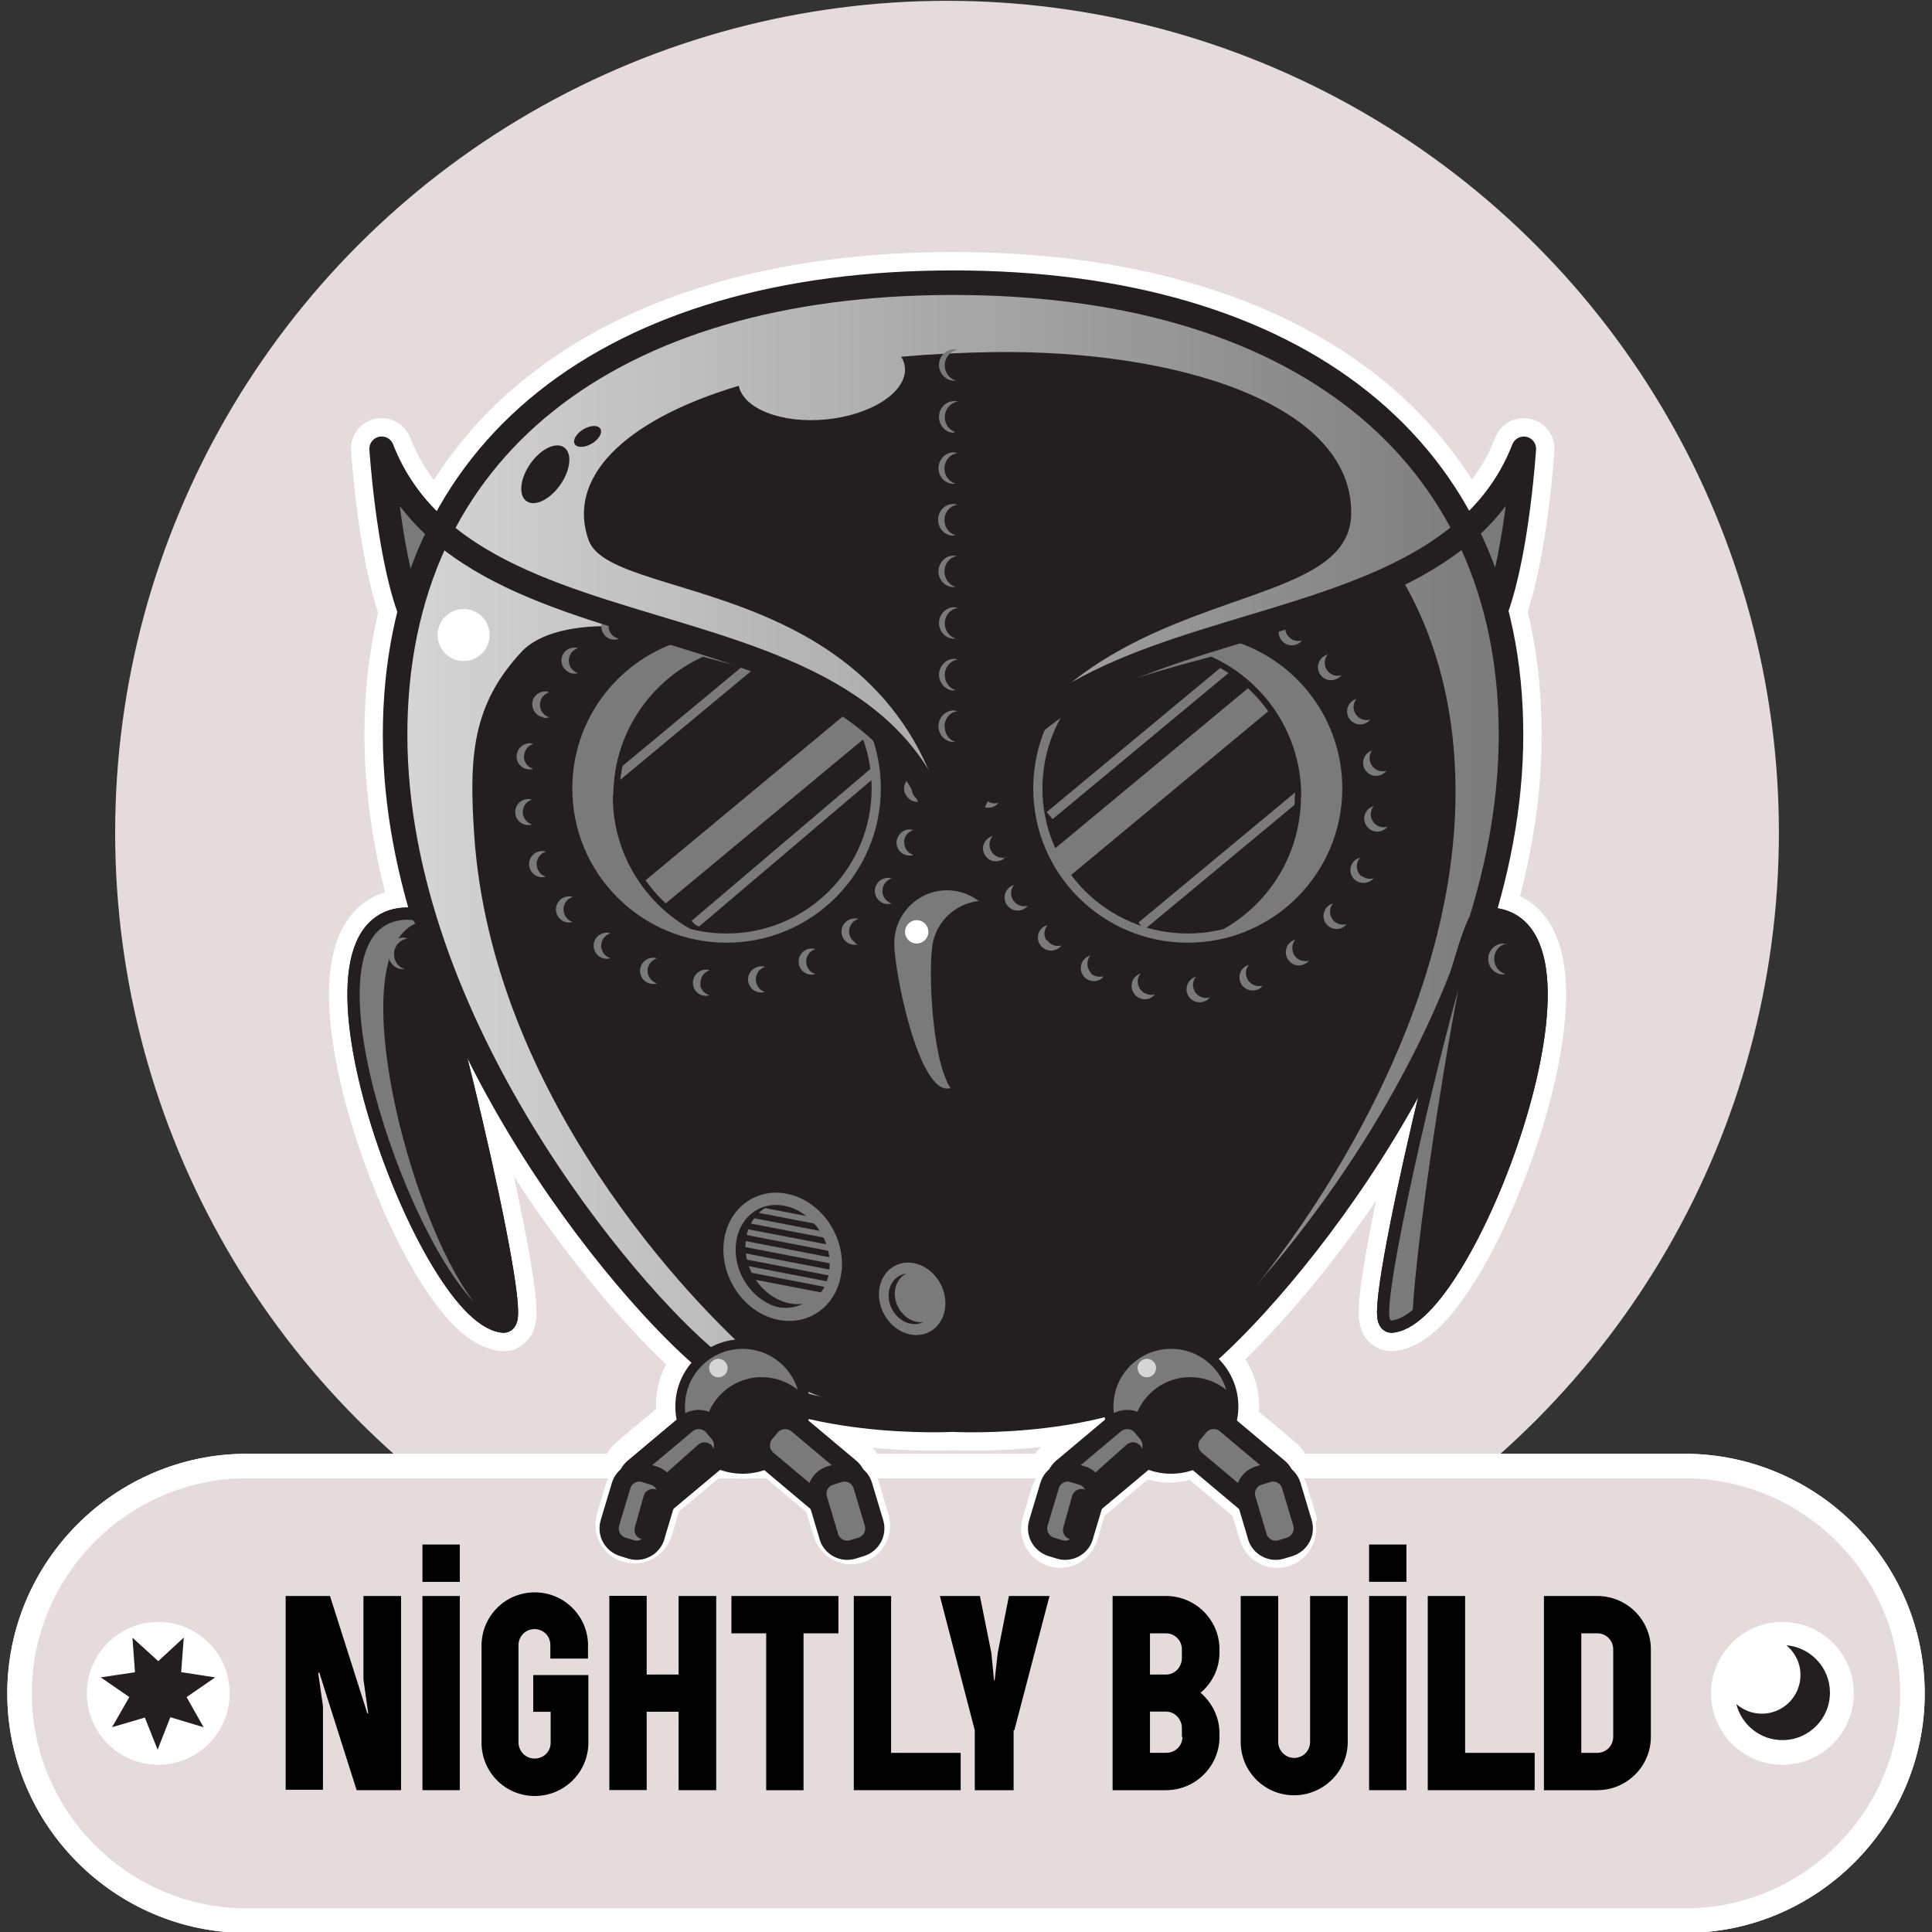 <svg xmlns="http://www.w3.org/2000/svg" xmlns:xlink="http://www.w3.org/1999/xlink" viewBox="0 0 500 500">
  <rect x="0" y="0" width="500" height="500" fill="#333333" stroke="none"/>
  <symbol id="b" viewBox="-44.47 -34.44 88.94 68.89">
    <path fill="#231F20" stroke="#231F20" stroke-width="6" d="M18.2 13.45c0 9.94-8.06 18-18 18s-18-8.06-18-18 8.06-18 18-18 18 8.05 18 18z"/>
    <path fill="#7A7A7A" d="M-11.8 4.6c0 9.93 8.05 18 18 18 4.25 0 8.15-1.5 11.23-3.96-2.23 7.4-9.1 12.8-17.23 12.8-9.94 0-18-8.06-18-18 0-5.68 2.64-10.74 6.76-14.04-.5 1.65-.77 3.4-.77 5.2z"/>
    <path fill="#7A7A7A" d="M-24.3-17.06c-2.52-2.12-6.32-1.8-8.45.74l-1.75 2.1c-2.12 2.52-1.78 6.32.74 8.44L-17.34 8c2.54 2.1 6.34 1.77 8.44-.75l1.76-2.1C-5 2.63-5.34-1.17-7.87-3.3L-24.3-17.05z"/>
    <path fill="none" stroke="#231F20" stroke-width="6" d="M-24.3-17.06c-2.52-2.12-6.32-1.8-8.45.74l-1.75 2.1c-2.12 2.52-1.78 6.32.74 8.44L-17.34 8c2.54 2.1 6.34 1.77 8.44-.75l1.76-2.1C-5 2.63-5.34-1.17-7.87-3.3L-24.3-17.05z"/>
    <path fill="#7A7A7A" d="M-27.1-27.17c-.96-3.16-4.32-4.97-7.48-4.02l-2.6.8c-3.18 1-5 4.3-4.04 7.5l3.48 11.6c.95 3.2 4.3 5 7.47 4l2.6-.8c3.17-.9 4.98-4.3 4.04-7.4l-3.48-11.6z"/>
    <path fill="none" stroke="#231F20" stroke-width="6" d="M-27.1-27.17c-.96-3.16-4.32-4.97-7.48-4.02l-2.6.8c-3.18 1-5 4.3-4.04 7.5l3.48 11.6c.95 3.2 4.3 5 7.47 4l2.6-.8c3.17-.9 4.98-4.3 4.04-7.4l-3.48-11.6z"/>
    <path fill="#7A7A7A" d="M24.3-17.06c2.52-2.12 6.32-1.8 8.44.74l1.76 2.1c2.12 2.52 1.78 6.32-.74 8.44L17.34 8C14.8 10.12 11 9.78 8.88 7.26l-1.75-2.1c-2.13-2.5-1.78-6.3.75-8.43l16.42-13.8z"/>
    <path fill="none" stroke="#231F20" stroke-width="6" d="M24.3-17.06c2.52-2.12 6.32-1.8 8.44.74l1.76 2.1c2.12 2.52 1.78 6.32-.74 8.44L17.34 8C14.8 10.12 11 9.78 8.88 7.26l-1.75-2.1c-2.13-2.5-1.78-6.3.75-8.43l16.42-13.8z"/>
    <path fill="#7A7A7A" d="M27.1-27.17c.96-3.16 4.32-4.97 7.48-4.02l2.62.8c3.16 1 4.97 4.3 4.02 7.5l-3.48 11.6c-.95 3.2-4.3 5-7.47 4l-2.6-.8c-3.17-.9-4.98-4.3-4.03-7.4l3.47-11.6z"/>
    <path fill="none" stroke="#231F20" stroke-width="6" d="M27.1-27.17c.96-3.16 4.32-4.97 7.48-4.02l2.62.8c3.16 1 4.97 4.3 4.02 7.5l-3.48 11.6c-.95 3.2-4.3 5-7.47 4l-2.6-.8c-3.17-.9-4.98-4.3-4.03-7.4l3.47-11.6z"/>
    <path fill="#D6D6D6" d="M-4.48 25.45c0-1.6-1.3-2.9-2.88-2.9-1.6 0-2.9 1.3-2.9 2.9s1.3 2.88 2.9 2.88c1.6 0 2.88-1.3 2.88-2.88z"/>
    <path fill="#7A7A7A" stroke="#231F20" stroke-width="6" d="M-11.7-.74l-10.2-9.08m-5.9-5.48l-2.75-9.8" stroke-linecap="round"/>
  </symbol>
  <circle cx="245.09" cy="215.5" r="215.29" fill="#e5dadc"/>
  <path fill="#231F20" stroke="#FFF" stroke-width="15.87" d="M246.65 367.4s41.7 2.34 63.05-14.96c21.36-17.3 81.35-88.14 81.35-162.28 0-74.15-55.93-117-144.4-117-88.48 0-144.4 42.85-144.4 117 0 74.14 60 144.98 81.34 162.28 21.3 17.3 63 14.95 63 14.95z"/>
  <path fill="none" stroke="#FFF" stroke-width="15.87" d="M105.83 157.34c-5.4-15.18-7.06-41.2-7.06-41.2 24.95 63.92 146.68 29.4 147.87 119.48" stroke-linecap="round" stroke-linejoin="round"/>
  <path fill="none" stroke="#FFF" stroke-width="15.87" d="M246.5 235.62c1.2-90.08 122.92-55.56 147.86-119.47 0 0-1.65 26-7.05 41.2" stroke-linecap="round" stroke-linejoin="round"/>
  <path fill="#231F20" stroke="#FFF" stroke-width="15.87" d="M106.68 238.08c-34.03-2.54 4.2 101.54 23.6 103.67 4.9.54-20-103.4-23.6-103.67zm277.1 0c34.02-2.54-4.2 101.54-23.6 103.67-4.9.54 20-103.4 23.6-103.67z"/>
  <circle cx="185.91" cy="354.05" r="2.39" fill="#e5dadc"/>
  <circle cx="296.76" cy="354.05" r="2.39" fill="#e5dadc"/>
  <path fill="#231F20" stroke="#FFF" stroke-width="15.87" d="M223.62 385.62c-.43-1.44-1.36-2.6-2.54-3.36-.32-1.16-.97-2.23-1.95-3.06l-11.88-9.96c-.28-.24-.58-.44-.9-.62.5-1.45.75-3 .75-4.62 0-1.5-.23-2.94-.64-4.3l-.23-.7-.2-.56-.3-.66-.26-.54-.33-.62-.33-.54-.3-.56-.4-.62-.6-.7c-.1-.22-.3-.43-.5-.63l-.4-.4-.5-.5-.4-.37-.6-.46-.4-.3c-.3-.18-.5-.33-.8-.48l-.4-.2c-.4-.2-.8-.4-1.2-.57-.1-.1-.2-.1-.3-.2l-.9-.4-.5-.2c-.3-.1-.6-.2-.8-.2l-.5-.1c-.3-.1-.6-.1-.9-.2-.1 0-.3-.1-.4-.1-.5-.1-.9-.1-1.4-.1-8.2 0-14.9 6.6-14.9 14.9 0 .5 0 1.1.1 1.6 0 .1 0 .3.1.5l.2 1.1.18.5.2.6c-.4.2-.8.4-1.2.7L165 379c-.96.8-1.62 1.9-1.93 3.02-1.17.75-2.1 1.9-2.53 3.4l-2.2 7.4c-1 3.2.86 6.63 4.08 7.6 3.2.96 6.65-.9 7.6-4.1l2.25-7.44.04-.1.6-.47 11.9-9.9c.4-.3.8-.7 1-1.2 2 1 4.2 1.5 6.5 1.5 2.2 0 4.3-.5 6.2-1.4.3.4.6.8 1 1.1l11.9 10c.2.2.4.3.6.4l.1.2 2.3 7.5c1 3.2 4.4 5.1 7.6 4.1 3.2-.9 5.1-4.4 4.1-7.6l-2.2-7.4zm113.08 7.45l-2.24-7.45c-.43-1.44-1.35-2.6-2.53-3.36-.32-1.16-.97-2.23-1.96-3.06l-11.87-9.96c-.28-.24-.6-.44-.9-.62.48-1.45.75-3 .75-4.62 0-1.76-.33-3.45-.9-5.02-.05-.18-.1-.36-.18-.53l-.3-.68-.25-.53-.34-.63-.32-.5-.37-.6-.5-.5c-.2-.2-.4-.5-.7-.7l-.6-.6-.5-.4-.6-.5-.5-.3-.6-.4-.5-.3-.8-.4-.4-.2c-.4-.2-.8-.4-1.2-.5l-.4-.1-.9-.3-.5-.1-.9-.2-.5-.1c-.3 0-.6-.1-.9-.1h-.48c-.5 0-.9-.1-1.4-.1-8.3 0-14.9 6.7-14.9 14.9 0 .6.05 1.1.1 1.7 0 .2.06.4.1.5.03.4.1.8.17 1.1l.2.6c.1.2.1.5.2.7-.4.2-.8.5-1.17.8l-11.9 10c-1 .8-1.7 1.9-2 3.1-1.2.75-2.1 1.9-2.52 3.35l-2.2 7.46c-1 3.2.9 6.6 4.1 7.6 3.2.97 6.6-.9 7.6-4.1l2.2-7.43.05-.13.65-.47 11.9-9.96c.4-.3.8-.7 1.1-1.2 2 1 4.2 1.5 6.5 1.5 2.26 0 4.4-.5 6.3-1.33.3.4.6.77 1 1.1l11.9 9.96c.2.17.4.3.6.45v.1l2.3 7.46c1 3.2 4.4 5 7.6 4.1 3.2-1 5.1-4.4 4.1-7.6z" stroke-linecap="round"/>
  <g stroke="#FFF" stroke-width="6.35">
    <path fill="#BE1E2D" d="M494.94 438.24c0 32.35-26.47 58.82-58.82 58.82H63.88c-32.35 0-58.82-26.47-58.82-58.82s26.47-58.83 58.82-58.83h372.24c32.35.1 58.82 26.5 58.82 58.9z"/>
    <path fill="#e5dadc" d="M494.94 438.24c0 32.35-26.47 58.82-58.82 58.82H63.88c-32.35 0-58.82-26.47-58.82-58.82s26.47-58.83 58.82-58.83h372.24c32.35.1 58.82 26.5 58.82 58.9z"/>
  </g>
  <path fill="#FFF" stroke="#FFF" stroke-width="7.94" d="M223.62 385.62c-.43-1.44-1.36-2.6-2.54-3.36-.32-1.16-.97-2.23-1.95-3.06l-11.88-9.96c-.28-.24-.58-.44-.9-.62.5-1.45.75-3 .75-4.62 0-1.5-.23-2.94-.64-4.3l-.23-.7-.2-.56-.3-.66-.26-.54-.33-.62-.33-.54-.3-.56-.4-.62-.6-.7c-.1-.22-.3-.43-.5-.63l-.4-.4-.5-.5-.4-.37-.6-.46-.4-.3c-.3-.18-.5-.33-.8-.48l-.4-.2c-.4-.2-.8-.4-1.2-.57-.1-.1-.2-.1-.3-.2l-.9-.4-.5-.2c-.3-.1-.6-.2-.8-.2l-.5-.1c-.3-.1-.6-.1-.9-.2-.1 0-.3-.1-.4-.1-.5-.1-.9-.1-1.4-.1-8.2 0-14.9 6.6-14.9 14.9 0 .5 0 1.1.1 1.6 0 .1 0 .3.1.5l.2 1.1.18.5.2.6c-.4.2-.8.4-1.2.7L165 379c-.96.8-1.62 1.9-1.93 3.02-1.17.75-2.1 1.9-2.53 3.4l-2.2 7.4c-1 3.2.86 6.63 4.08 7.6 3.2.96 6.65-.9 7.6-4.1l2.25-7.44.04-.1.6-.47 11.9-9.9c.4-.3.8-.7 1-1.2 2 1 4.2 1.5 6.5 1.5 2.2 0 4.3-.5 6.2-1.4.3.4.6.8 1 1.1l11.9 10c.2.2.4.3.6.4l.1.2 2.3 7.5c1 3.2 4.4 5.1 7.6 4.1 3.2-.9 5.1-4.4 4.1-7.6l-2.2-7.4zm113.08 7.45l-2.24-7.45c-.43-1.44-1.35-2.6-2.53-3.36-.32-1.16-.97-2.23-1.96-3.06l-11.87-9.96c-.28-.24-.6-.44-.9-.62.48-1.45.75-3 .75-4.62 0-1.76-.33-3.45-.9-5.02-.05-.18-.1-.36-.18-.53l-.3-.68-.25-.53-.34-.63-.32-.5-.37-.6-.5-.5c-.2-.2-.4-.5-.7-.7l-.6-.6-.5-.4-.6-.5-.5-.3-.6-.4-.5-.3-.8-.4-.4-.2c-.4-.2-.8-.4-1.2-.5l-.4-.1-.9-.3-.5-.1-.9-.2-.5-.1c-.3 0-.6-.1-.9-.1h-.48c-.5 0-.9-.1-1.4-.1-8.3 0-14.9 6.7-14.9 14.9 0 .6.05 1.1.1 1.7 0 .2.06.4.1.5.03.4.1.8.17 1.1l.2.6c.1.2.1.5.2.7-.4.2-.8.5-1.17.8l-11.9 10c-1 .8-1.7 1.9-2 3.1-1.2.75-2.1 1.9-2.52 3.35l-2.2 7.46c-1 3.2.9 6.6 4.1 7.6 3.2.97 6.6-.9 7.6-4.1l2.2-7.43.05-.13.65-.47 11.9-9.96c.4-.3.8-.7 1.1-1.2 2 1 4.2 1.5 6.5 1.5 2.26 0 4.4-.5 6.3-1.33.3.4.6.77 1 1.1l11.9 9.96c.2.17.4.3.6.45v.1l2.3 7.46c1 3.2 4.4 5 7.6 4.1 3.2-1 5.1-4.4 4.1-7.6z" stroke-linecap="round"/>
  <circle cx="40.96" cy="438.24" r="18.48" fill="#FFF"/>
  <circle cx="461.29" cy="438.24" r="18.48" fill="#FFF"/>
  <path fill="#231F20" d="M462.32 425.8c2.22 1.83 3.64 4.6 3.64 7.7 0 5.52-4.48 10-10 10-2.53 0-4.83-.95-6.6-2.5 1.34 5.36 6.16 9.34 11.93 9.34 6.8 0 12.3-5.5 12.3-12.3 0-6.44-5-11.72-11.3-12.25zm-421.36 4.1l6.6-6.1-.67 8.95 8.8 1.36-7.4 5.1 4.4 7.8-8.6-2.6-3.3 8.4-3.3-8.3L29 447l4.47-7.8-7.4-5.1 8.86-1.32-.65-8.95"/>
  <path fill="#7A7A7A" d="M393.77 126.93l-5.8 32-7.92-21.63 7.93-8.85m-285.42-5.5l11.9 15.56-8.24 19-5.5-19.8"/>
  <linearGradient id="a" x1="102.24" x2="391.06" y1="220.33" y2="220.33" gradientUnits="userSpaceOnUse">
    <stop offset="0" stop-color="#D6D6D6"/>
    <stop offset="1" stop-color="#7A7A7A"/>
  </linearGradient>
  <path fill="url(#a)" stroke="#231F20" stroke-width="6.35" d="M246.65 367.4s41.7 2.34 63.05-14.96c21.36-17.3 81.35-88.14 81.35-162.28 0-74.15-55.93-117-144.4-117-88.48 0-144.4 42.85-144.4 117 0 74.14 60 144.98 81.34 162.28 21.3 17.3 63 14.95 63 14.95z"/>
  <path fill="#231F20" stroke="#231F20" stroke-width="6.35" d="M106.68 238.08c-34.03-2.54 4.2 101.54 23.6 103.67 4.9.54-20-103.4-23.6-103.67zm277.1 0c34.02-2.54-4.2 101.54-23.6 103.67-4.9.54 20-103.4 23.6-103.67z"/>
  <path fill="#231F20" d="M257.27 91.12c-8.47.12-16.5.53-24.04 1.2.52.85.86 1.77.96 2.74.6 6.32-8.6 12.36-20.5 13.5-11.5 1.08-21.3-2.8-22.5-8.72-30.5 9.13-44.6 24.3-38.8 40.1 6.6 17.38 87.9 7.26 95 88.83 16.5-83.83 102-64.23 102.3-95.9.3-28.27-44.9-42.4-92.7-41.75z"/>
  <path fill="#231F20" d="M246.66 235.62h-.02c-.83-62.73-93.47-86.4-111.64-66.96-12.88 13.8-13.62 27.26-12.28 47.34 4.5 67.42 56.07 121.28 74.54 137.07 18.47 15.78 54.53 13.64 54.53 13.64s36 2.2 54.5-13.6 70.4-80.4 70.4-148.1c0-21.8-5.1-40.6-14.5-56.2-40.9 20.4-114.8 19.9-115.6 86.9z"/>
  <ellipse cx="141.13" cy="122.74" fill="#231F20" transform="rotate(-145.105 141.128 122.74)" rx="4.74" ry="8.49"/>
  <ellipse cx="152.06" cy="112.95" fill="#231F20" transform="rotate(-120.837 152.063 112.95)" rx="2.15" ry="3.86"/>
  <path fill="#231F20" d="M176.06 167.2c-15.53 5.05-26.76 19.63-26.76 36.85 0 21.4 17.34 38.73 38.73 38.73 21.4 0 38.74-17.34 38.74-38.73 0-7.96-2.4-15.35-6.52-21.5-10.43-6.5-26.7-10.84-44.2-15.34z"/>
  <path fill="none" stroke="#7A7A7A" stroke-width="2.38" d="M152.97 206.54l44.06-36.6m-17.26 69.26l46.76-39.72"/>
  <path fill="none" stroke="#7A7A7A" stroke-width="7.94" d="M166.83 233.17l55.55-46.14"/>
  <path fill="#7A7A7A" stroke="#231F20" stroke-width="1.59" d="M159.52 205.97c0-16.76 10.64-31.02 25.53-36.42-2.94-.78-5.94-1.56-9-2.34-15.52 5.1-26.76 19.7-26.76 36.9 0 20.8 16.3 37.7 36.7 38.7-15.4-5.1-26.6-19.6-26.6-36.7z"/>
  <path fill="none" stroke="#7A7A7A" stroke-width="2.38" d="M176.06 167.2c-15.53 5.05-26.76 19.63-26.76 36.85 0 21.4 17.34 38.73 38.73 38.73 21.4 0 38.74-17.34 38.74-38.73 0-7.96-2.4-15.35-6.52-21.5-10.43-6.5-26.7-10.84-44.2-15.34z"/>
  <path fill="#231F20" d="M319.42 167.2c15.54 5.05 26.77 19.63 26.77 36.85 0 21.4-17.4 38.73-38.8 38.73s-38.8-17.34-38.8-38.73c0-7.96 2.4-15.35 6.5-21.5 10.4-6.5 26.7-10.84 44.2-15.34z"/>
  <path fill="none" stroke="#7A7A7A" stroke-width="2.38" d="M271.65 211.08l47.58-39.52m-23.83 68.1l44.07-36.6"/>
  <path fill="none" stroke="#7A7A7A" stroke-width="7.94" d="M274.54 223.5l53.58-44.5"/>
  <path fill="#7A7A7A" stroke="#231F20" stroke-width="1.59" d="M335.96 205.97c0-16.76-10.64-31.02-25.53-36.42 2.94-.78 5.95-1.56 9-2.34 15.53 5.1 26.76 19.7 26.76 36.9 0 20.8-16.3 37.7-36.8 38.7 15.4-5.1 26.5-19.6 26.5-36.7z"/>
  <path fill="none" stroke="#7A7A7A" stroke-width="2.38" d="M319.42 167.2c15.54 5.05 26.77 19.63 26.77 36.85 0 21.4-17.4 38.73-38.8 38.73s-38.8-17.34-38.8-38.73c0-7.96 2.4-15.35 6.5-21.5 10.4-6.5 26.7-10.84 44.2-15.34z"/>
  <path fill="#7A7A7A" d="M140.6 185.75c.54.1 1.06.04 1.55-.1-1.6-.5-2.65-2.1-2.36-3.8.2-1.3 1.1-2.3 2.3-2.66-.2-.1-.3-.1-.4-.2-1.9-.3-3.6.9-3.9 2.7-.3 1.8.9 3.6 2.7 3.9zm-3.2 13.35c.2-.02.4-.07.58-.12-1.25-.4-2.22-1.48-2.37-2.86-.1-1.65.9-3.15 2.4-3.6-.4-.15-.9-.2-1.3-.14-1.8.2-3.2 1.88-3 3.74.2 1.86 1.9 3.2 3.8 2.98zm-1.85 12.37c-.72-1.73.1-3.7 1.82-4.43.1-.05.22-.07.33-.1-.73-.23-1.53-.22-2.3.1-1.7.72-2.53 2.7-1.8 4.43.67 1.6 2.45 2.4 4.1 1.92-.94-.3-1.74-1-2.15-2zm4.08 14.28c-1.17-1.45-.93-3.58.53-4.75.35-.28.73-.47 1.14-.6-1.03-.3-2.2-.13-3.1.6-1.46 1.17-1.7 3.3-.53 4.75.9 1.12 2.33 1.5 3.62 1.13-.7-.2-1.3-.57-1.7-1.13zm7.62 12.35c-1.52-1.1-1.86-3.2-.77-4.72.46-.63 1.08-1.04 1.77-1.25-1.35-.4-2.86.05-3.72 1.25-1.1 1.5-.76 3.63.76 4.72.8.65 1.9.78 2.9.48-.4-.1-.7-.25-1-.48zm-.05-64.08c.8.37 1.65.4 2.42.16-.16-.04-.3-.1-.47-.16-1.7-.8-2.4-2.8-1.62-4.5.43-.9 1.2-1.52 2.08-1.8-1.5-.47-3.3.26-4 1.8-.8 1.7 0 3.7 1.7 4.5zm12.63-8.84c-.44-.13-.85-.35-1.22-.67-1.4-1.2-1.5-3.3-.3-4.7.5-.5 1-.8 1.6-1-1.2-.3-2.6 0-3.5 1.1-1.2 1.4-1 3.6.4 4.8.9.8 2.1 1 3.2.7zm78.45 42.06c.03 0 .05-.02.07-.03-1.07-.3-1.96-1.1-2.28-2.3-.5-1.7.52-3.6 2.28-4.1-.6-.2-1.25-.2-1.9 0-1.8.5-2.85 2.4-2.34 4.2.6 1.8 2.4 2.9 4.2 2.4zm-9.78 22.4c.34-1.14 1.22-1.97 2.28-2.3h-.04c-1.8-.53-3.67.5-4.2 2.3-.5 1.8.53 3.68 2.32 4.2.65.2 1.3.16 1.92-.02-1.77-.53-2.8-2.4-2.27-4.17zm-18.94 21.53c-1.28-1.37-1.2-3.5.16-4.8.4-.35.85-.6 1.33-.74-1.12-.34-2.38-.1-3.3.75-1.36 1.28-1.43 3.42-.15 4.8.9.96 2.26 1.26 3.45.9-.55-.16-1.07-.46-1.5-.9zm-51.76-3.25c-1.76-.66-2.64-2.6-2-4.36.4-1.02 1.23-1.74 2.2-2.04-1.7-.5-3.52.36-4.15 2.04-.65 1.75.24 3.7 2 4.36.7.27 1.47.27 2.15.06-.06-.03-.13-.04-.2-.06zm76.16-29.9c0-1.52 1.02-2.78 2.4-3.2-.3-.1-.62-.16-.95-.16-1.8 0-3.3 1.5-3.4 3.36 0 1.87 1.5 3.4 3.4 3.4.4 0 .7-.05 1-.15-1.4-.43-2.4-1.7-2.4-3.25zm-12.6 25.9c-1.6-.97-2.1-3.05-1.1-4.65.44-.73 1.13-1.22 1.9-1.46-1.44-.4-3.05.2-3.87 1.5-1 1.6-.5 3.7 1.1 4.7.8.5 1.8.6 2.7.4-.3-.1-.6-.2-.8-.3zm-53.76 7.04c.14-1.42 1.12-2.55 2.4-2.94-.2-.07-.44-.12-.68-.14-1.86-.16-3.5 1.22-3.67 3.08-.16 1.87 1.22 3.5 3.08 3.67.45.04.87 0 1.27-.14-1.5-.5-2.53-1.9-2.4-3.6zm28.4 4.06c-.87-1.66-.22-3.7 1.44-4.56.2-.1.38-.17.58-.23-.8-.25-1.72-.2-2.53.23-1.7.85-2.4 2.9-1.5 4.56.7 1.48 2.4 2.15 4 1.7-.9-.27-1.6-.85-2-1.7zm-14.65-.04c-.34-1.72.7-3.38 2.35-3.88-.52-.15-1.07-.2-1.63-.1-1.84.36-3.03 2.14-2.68 3.98.3 1.83 2.1 3.03 3.9 2.67.1-.02.2-.06.3-.1-1.2-.35-2.1-1.3-2.4-2.57zM266 234.4c-1.8.52-3.68-.52-4.2-2.3-.32-1.12-.05-2.25.63-3.08-1.8.52-2.83 2.4-2.3 4.2.5 1.78 2.4 2.82 4.2 2.3.68-.2 1.25-.6 1.67-1.12zm30.27 22.64c-1.66-.86-2.3-2.9-1.46-4.57.2-.2.3-.4.4-.56-.8.3-1.6.9-2 1.7-.8 1.7-.2 3.7 1.5 4.6 1.5.8 3.2.4 4.2-.9-.8.3-1.7.2-2.5-.2zm-13.8-5.14c-1.3-1.24-1.4-3.24-.3-4.6-.57.16-1.1.46-1.54.92-1.28 1.37-1.2 3.5.16 4.8 1.3 1.26 3.5 1.2 4.7-.17l.1-.2c-1.1.32-2.4.08-3.3-.76zm-11.67-8.53c-.78-1.25-.62-2.8.25-3.88-.28 0-.56.1-.82.3-1.6.9-2.1 3-1.12 4.6 1 1.6 3.1 2.1 4.7 1.1.4-.2.6-.5.9-.8-1.4.4-3-.2-3.8-1.5zm84.42-49.2c-1.27.37-2.26 1.48-2.42 2.88-.2 1.85 1.13 3.53 3 3.74 1.18.1 2.28-.4 3-1.3-.43.1-.87.1-1.33.1-1.86-.2-3.2-1.9-3-3.8.1-.7.36-1.3.75-1.8zm-6.55-9.5c.3 1.83 2.06 3.07 3.9 2.76.85-.14 1.57-.6 2.07-1.23-.13.04-.25.1-.38.1-1.85.32-3.6-.92-3.9-2.77-.17-1 .12-1.94.7-2.67-1.62.48-2.68 2.1-2.4 3.8zm-90.22 23.1c-.6.18-1.24.2-1.88.03-1.8-.5-2.85-2.38-2.34-4.18.13-.45.34-.85.6-1.2-1.06.32-1.96 1.16-2.28 2.32-.5 1.8.54 3.67 2.34 4.17 1.3.4 2.7-.1 3.5-1.1zm1.95 14.07c-.28.1-.58.15-.9.15-1.87 0-3.4-1.5-3.42-3.4 0-.8.3-1.6.77-2.2-1.42.4-2.46 1.7-2.45 3.2.02 1.8 1.55 3.4 3.42 3.3 1.05 0 1.98-.5 2.6-1.3zm65.72 33.36c-1.86.15-3.5-1.23-3.66-3.1-.08-.9.2-1.76.74-2.4-1.52.43-2.57 1.9-2.42 3.53.16 1.86 1.8 3.24 3.66 3.08.96 0 1.78-.5 2.33-1.2-.2.1-.42.1-.65.1zm26.3-28.35c-1.45-1.17-1.7-3.3-.52-4.76v-.1c-.64.2-1.23.5-1.68 1.1-1.17 1.4-.93 3.6.53 4.7s3.58.9 4.75-.5c-1.02.3-2.17.1-3.07-.6zm-7.57 11.05c-.92-1.27-.82-2.94.12-4.1-.37.1-.72.26-1.04.5-1.52 1.1-1.86 3.2-.77 4.72 1.1 1.52 3.2 1.86 4.73.76.2-.18.4-.4.6-.62-1.4.38-2.8-.07-3.7-1.26zm-33.35 20.3c-1.84-.35-3.04-2.12-2.68-3.96.1-.56.36-1.05.7-1.47-1.18.34-2.13 1.3-2.38 2.6-.36 1.82.84 3.6 2.67 3.96 1.3.25 2.6-.26 3.3-1.2-.5.14-1 .2-1.6.08zm45.33-44.36c-1.72-.7-2.53-2.7-1.8-4.42.1-.3.3-.57.5-.8-.96.27-1.8.94-2.2 1.92-.72 1.72.1 3.7 1.82 4.42 1.43.6 3 .14 3.93-1-.7.2-1.5.2-2.25-.12zm-10.85-38.14c.48-.22.87-.56 1.18-.94-1.57.46-3.28-.27-4-1.8-.57-1.22-.35-2.58.43-3.56-.2.05-.4.1-.5.17-1.7.8-2.5 2.82-1.7 4.5.8 1.7 2.8 2.43 4.5 1.63zm-11.32 70.8c-.43-1.16-.18-2.4.54-3.3l-.24.06c-1.75.65-2.64 2.6-1.98 4.35.66 1.8 2.6 2.7 4.36 2 .6-.2 1.07-.6 1.44-1-1.7.5-3.5-.4-4.12-2zm1.86-80.3c.16-.14.3-.3.43-.45-1.24.36-2.62 0-3.52-1.05-1.08-1.26-1.06-3.07-.06-4.32-.45.13-.87.35-1.25.67-1.42 1.22-1.58 3.36-.37 4.77 1.22 1.42 3.35 1.6 4.77.38zm-88.72-48.95c-.33-.1-.67-.17-1.02-.17-2.15 0-3.9 1.83-3.9 4.08s1.75 4.07 3.9 4.07c.18 0 .35-.03.52-.06-1.65-.47-2.87-2.03-2.87-3.9 0-2.07 1.47-3.75 3.36-4.02zm-1.02 61.4c.18 0 .35-.02.53-.05-1.6-.47-2.8-2.03-2.8-3.9 0-2.07 1.5-3.75 3.4-4.03-.3-.1-.6-.16-1-.16-2.1 0-3.9 1.9-3.9 4.1s1.8 4.1 3.9 4.1zm1.02-34.7c-.33-.1-.67-.15-1.02-.15-2.15 0-3.9 1.82-3.9 4.07s1.75 4.07 3.9 4.07c.18 0 .35-.03.52-.05-1.65-.5-2.87-2.1-2.87-4 0-2.1 1.47-3.8 3.36-4zm-1.02 21.35c.18 0 .35-.03.53-.06-1.6-.47-2.8-2.03-2.8-3.9 0-2.07 1.5-3.75 3.4-4.02-.3-.1-.6-.16-1-.16-2.1 0-3.9 1.82-3.9 4.07s1.8 4.07 3.9 4.07zm0-66.78c.18 0 .35-.04.53-.06-1.6-.47-2.8-2.03-2.8-3.9 0-2.07 1.5-3.76 3.4-4.03-.3-.1-.6-.16-1-.16-2.1 0-3.9 1.82-3.9 4.07s1.8 4.08 3.9 4.08zm-2.35 89.53c0-2.07 1.47-3.75 3.37-4.02-.33-.1-.67-.16-1.02-.16-2.15 0-3.9 1.82-3.9 4.07s1.75 4.07 3.9 4.07h.53c-1.6-.4-2.8-2-2.8-3.9zm2.35-49.45c.18 0 .35-.05.52-.07-1.65-.47-2.87-2.03-2.87-3.9 0-2.07 1.47-3.76 3.36-4.03-.4-.1-.7-.16-1.1-.16-2.2 0-3.9 1.83-3.9 4.07 0 2.3 1.7 4.1 3.9 4.1zm0-26.73c.18 0 .35-.03.53-.06-1.6-.4-2.8-2-2.8-3.9 0-2 1.5-3.7 3.4-4-.3-.1-.6-.1-1-.1-2.1 0-3.9 1.8-3.9 4.1s1.8 4.1 3.9 4.1z"/>
  <path fill="#231F20" stroke="#231F20" stroke-width="6.35" d="M106.68 238.08c-34.03-2.54 4.2 101.54 23.6 103.67 4.9.54-20-103.4-23.6-103.67zm277.1 0c34.02-2.54-4.2 101.54-23.6 103.67-4.9.54 20-103.4 23.6-103.67z"/>
  <path fill="#7A7A7A" d="M377.42 256.05c-8.3 29.78-20.88 86.1-17.26 85.7 1.7-.2 3.54-1.17 5.46-2.77 1.1-18.28 7.02-58.02 11.8-82.93zm-269.97-17.03c-.3-.6-.58-.93-.77-.94-29.92-2.23-3.98 77.92 15.9 98.78-16.56-21.4-34.15-89-15.13-97.84z"/>
  <path fill="#7A7A7A" d="M105.32 242.83c-.32-.1-.66-.16-1-.16-2.16 0-3.9 1.82-3.9 4.07s1.74 4.07 3.9 4.07h.5c-1.64-.4-2.86-2-2.86-3.9 0-2 1.47-3.7 3.36-4zm284.74 1.53c-.32-.1-.66-.17-1-.17-2.16 0-3.9 1.8-3.9 4s1.74 4 3.9 4c.17 0 .34-.1.5-.1-1.64-.5-2.86-2.1-2.86-3.9 0-2.1 1.47-3.8 3.36-4zM216.3 327.12c0 8.23-6.15 14.06-13.75 13.03-7.6-1.03-13.75-8.53-13.75-16.75s6.16-14.06 13.75-13.03c7.6 1.03 13.76 8.53 13.76 16.75z"/>
  <path fill="none" stroke="#231F20" stroke-width="1.59" d="M188.92 329.13l31.24 6.02m-31.24-9.2l31.24 6.03m-31.24-9.18l31.24 6m-31.24-9.2l31.24 6.03m-31.24-9.2l31.24 6m-31.24-9.17l31.24 6.02m-31.24-9.18l31.24 6"/>
  <path fill="#231F20" d="M205.08 337.42c-6.72-.9-12.16-7.54-12.16-14.8 0-4.87 2.45-8.77 6.07-10.56-5.4.66-9.4 5.3-9.4 11.52 0 7.27 5.4 13.9 12.1 14.8 2.2.3 4.3-.07 6.1-.95-.9.1-1.9.12-2.9 0z"/>
  <path fill="none" stroke="#7A7A7A" stroke-width="3.17" d="M216.3 327.12c0 8.23-6.15 14.06-13.75 13.03-7.6-1.03-13.75-8.53-13.75-16.75s6.16-14.06 13.75-13.03c7.6 1.03 13.76 8.53 13.76 16.75z"/>
  <path fill="#7A7A7A" d="M244.67 337.3c0 5.13-3.85 8.78-8.6 8.14-4.74-.64-8.6-5.33-8.6-10.47 0-5.14 3.86-8.78 8.6-8.14 4.75.64 8.6 5.33 8.6 10.46z"/>
  <path fill="#231F20" d="M237.6 342.15c-3.33-.45-6.03-3.73-6.03-7.33 0-2.4 1.2-4.34 3-5.22-2.63.33-4.6 2.63-4.6 5.7 0 3.6 2.7 6.88 6.02 7.33 1.1.15 2.1-.04 3-.48-.5.06-1 .07-1.4 0z"/>
  <circle cx="119.98" cy="164.34" r="6.73" fill="#FFF" fill-rule="evenodd" clip-rule="evenodd"/>
  <path fill="none" stroke="#231F20" stroke-width="6.35" d="M105.83 157.34c-5.4-15.18-7.06-41.2-7.06-41.2 24.95 63.92 146.68 29.4 147.87 119.48" stroke-linecap="round" stroke-linejoin="round"/>
  <path fill="none" stroke="#231F20" stroke-width="6.35" d="M246.5 235.62c1.2-90.08 122.92-55.56 147.86-119.47 0 0-1.65 26-7.05 41.2" stroke-linecap="round" stroke-linejoin="round"/>
  <path fill="#231F20" d="M258.74 244.06c0 7.54-6.1 37.54-13.65 37.54-7.6 0-13.7-30-13.7-37.54s6.1-13.65 13.6-13.65 13.6 6.2 13.6 13.7z"/>
  <path fill="#7A7A7A" d="M241.3 244.63c.98-6.23 6.02-10.8 12-11.45-2.3-1.73-5.13-2.77-8.2-2.77-7.55 0-13.66 6.2-13.66 13.7s6.1 37.6 13.65 37.6c.3 0 .6 0 .9-.1-4.9-7.5-5.7-30.5-4.7-36.8z"/>
  <circle cx="237.24" cy="241.16" r="3.02" fill="#FFF"/>
  <use width="88.94" height="68.89" x="-44.47" y="-34.44" xlink:href="#b" transform="matrix(.829 0 0 -.829 192.02 375.14)" overflow="visible"/>
  <use width="88.94" height="68.89" x="-44.47" y="-34.44" xlink:href="#b" transform="matrix(.829 0 0 -.829 302.912 375.14)" overflow="visible"/>
  <path d="M73.96 413.04H85.4l9.67 30.38h.23l-1.24-8.8v-21.58h9.73v50.25H92.3l-9.66-30.4h-.3l1.24 8.7v21.6h-9.65V413zm35.37-3.66v-9.66H119v9.66h-9.67zm0 3.66H119v50.25h-9.67V413zm42.84 12.7v3.5h-9.74v-3.5c0-2.34-1.8-4.13-4.13-4.13-2.25 0-4.12 1.8-4.12 4.2v25.1c0 2.3 1.87 4.2 4.13 4.2 2.4 0 4.2-1.8 4.2-4.1v-8H138v-9.5h14.27V451c0 7.64-6.23 13.8-13.87 13.8s-13.78-6.16-13.78-13.8v-25.1c0-7.64 6.14-13.8 13.77-13.8s13.8 6.16 13.8 13.8zm15.2 7.64h8.25v-20.34h9.74v50.25h-9.74V443h-8.26v20.26h-9.66V413h9.66v20.33zm21.96-20.34h27.65v9.66h-9.03v40.6h-9.66v-40.6h-9v-9.66zm31.63 0h9.66v40.6h18v9.65h-27.66V413zm41.36 34.76v15.5h-10.05v-15.5l-9.03-34.76h10.36l2.96 14.73.7 7.16h.15l.8-7.16 2.9-14.73h10.5l-9.1 34.75zm53.28.84v.86c0 7.63-6.23 13.8-13.86 13.8h-13.8v-50.26h13.8c7.63 0 13.86 6.16 13.86 13.8v.85c0 4.2-1.94 7.9-4.9 10.4 2.96 2.5 4.9 6.3 4.9 10.5zm-18-15.26h4.14c2.33 0 4.13-1.95 4.13-4.3v-2.25c0-2.26-1.8-4.13-4.13-4.13h-4.13v10.68zm8.27 16.12v-2.26c0-2.34-1.8-4.28-4.13-4.28h-4.13v10.67h4.2c2.4 0 4.2-1.87 4.2-4.13zm24.93-36.46v37.78c0 2.26 1.86 4.13 4.12 4.13 2.34 0 4.13-1.87 4.13-4.13v-37.78h9.74v37.78c0 7.64-6.3 13.8-13.9 13.8s-13.8-6.16-13.8-13.8v-37.78h9.7zm23.52-3.66v-9.66h9.66v9.66h-9.66zm0 3.66h9.66v50.25h-9.66V413zm15.18 0h9.67v40.6h18v9.65H369.5V413zm57.74 36.46c0 7.63-6.24 13.8-13.87 13.8h-13.8v-50.26h13.8c7.63 0 13.87 6.16 13.87 13.8v22.66zm-9.74 0v-22.66c0-2.27-1.8-4.14-4.13-4.14h-4.13v30.94h4.13c2.34 0 4.13-1.88 4.13-4.14z"/>
</svg>
